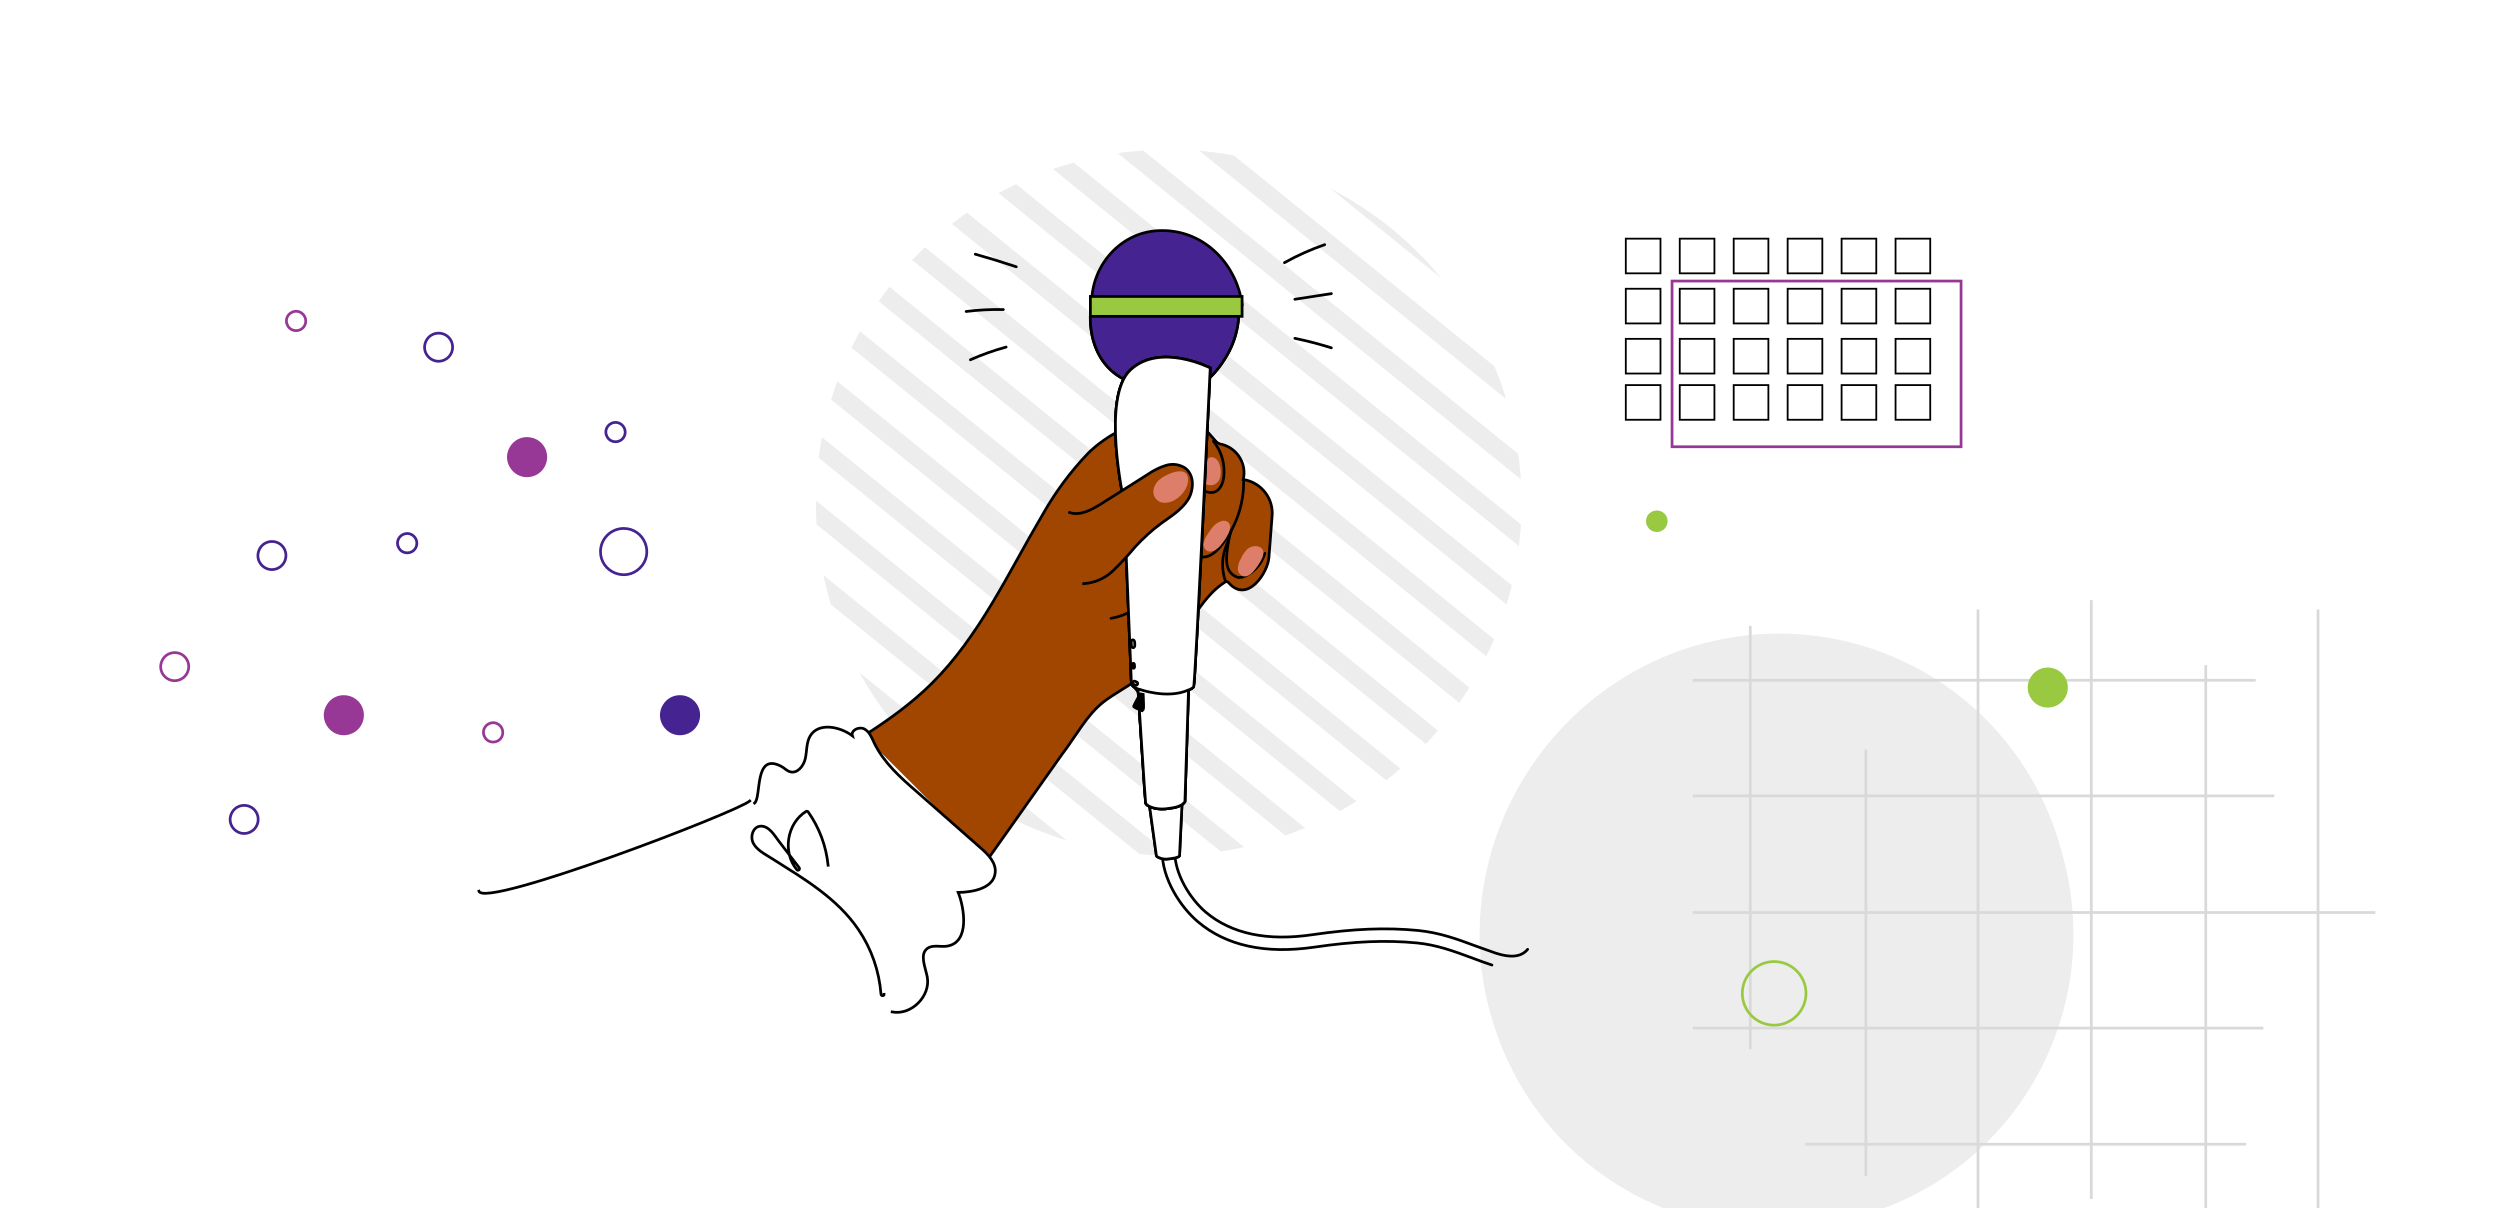 <svg version="1.1" viewBox="0.0 0.0 1440.0 696.0" fill="none" stroke="none" stroke-linecap="square" stroke-miterlimit="10" xmlns:xlink="http://www.w3.org/1999/xlink" xmlns="http://www.w3.org/2000/svg"><rect x="0.0" y="0.0" width="1440.0" height="696.0" fill="#808080" stroke="none"/><clipPath id="p.0"><path d="m0 0l1440.0 0l0 696.0l-1440.0 0l0 -696.0z" clip-rule="nonzero"/></clipPath><g clip-path="url(#p.0)"><path fill="#ffffff" d="m0 0l1440.0 0l0 696.0l-1440.0 0z" fill-rule="evenodd"/><path fill="#000000" fill-opacity="0.071" d="m1024.692 364.945c-16.033 0 -32.382 2.279 -48.648 7.066c-89.675 26.855 -142.429 121.484 -117.718 211.234c20.4 75.628 88.063 124.746 162.563 124.746c16.019 0 32.349 -2.27 48.601 -7.033c91.889 -24.86 144.717 -119.419 117.788 -211.234c-20.456 -75.614 -88.105 -124.779 -162.586 -124.779z" fill-rule="evenodd"/><path fill="#000000" fill-opacity="0.0" d="m975.748 391.836l322.735 0m-322.66 66.591l333.389 0m-333.389 67.178l391.614 0m-391.614 66.586l327.097 0m-262.356 66.885l252.443 0m-284.853 -297.796l0 242.306m66.591 -171.059l0 244.161m64.592 -324.804l0 369.196m65.254 -374.598l0 343.297m65.925 -305.858l0 337.159m64.666 -369.196l0 369.196" fill-rule="evenodd"/><path stroke="#d9d9d9" stroke-width="1.583" stroke-miterlimit="15.875" stroke-linecap="butt" d="m975.748 391.836l322.735 0m-322.66 66.591l333.389 0m-333.389 67.178l391.614 0m-391.614 66.586l327.097 0m-262.356 66.885l252.443 0m-284.853 -297.796l0 242.306m66.591 -171.059l0 244.161m64.592 -324.804l0 369.196m65.254 -374.598l0 343.297m65.925 -305.858l0 337.159m64.666 -369.196l0 369.196" fill-rule="evenodd"/><path fill="#000000" fill-opacity="0.071" d="m474.253 331.243l0 0c1.258 5.695 2.666 11.391 4.292 16.941l177.794 143.757c5.77 0.517 11.614 0.741 17.459 0.741l-199.545 -161.44z" fill-rule="evenodd"/><path fill="#000000" fill-opacity="0.071" d="m482.246 219.592c-1.258 3.477 -2.442 7.028 -3.551 10.58l293.065 237.058c3.179 -1.776 6.436 -3.701 9.545 -5.7l-299.059 -241.938z" fill-rule="evenodd"/><path fill="#000000" fill-opacity="0.071" d="m658.485 86.711c-2.218 0.149 -4.511 0.368 -6.735 0.592c-2.587 0.224 -5.253 0.592 -7.914 0.96l232.174 187.856c-0.298 -4.884 -0.816 -9.769 -1.482 -14.648l-216.044 -174.76z" fill-rule="evenodd"/><path fill="#000000" fill-opacity="0.071" d="m766.511 108.761l63.851 51.64c-17.538 -21.378 -39.289 -38.916 -63.851 -51.64z" fill-rule="evenodd"/><path fill="#000000" fill-opacity="0.071" d="m469.965 288.328c-0.075 4.586 0.07 9.177 0.368 13.763l232.766 188.369c4.511 -0.736 9.098 -1.552 13.539 -2.512l-246.673 -199.619z" fill-rule="evenodd"/><path fill="#000000" fill-opacity="0.071" d="m495.342 190.812c-1.701 3.109 -3.332 6.287 -4.884 9.47l308.012 249.19c2.81 -2.149 5.546 -4.442 8.212 -6.735l-311.339 -251.926z" fill-rule="evenodd"/><path fill="#000000" fill-opacity="0.071" d="m473.367 251.778c-0.666 3.92 -1.333 7.918 -1.85 11.913l268.872 217.521c3.92 -1.333 7.62 -2.736 11.321 -4.292l-278.342 -225.141z" fill-rule="evenodd"/><path fill="#000000" fill-opacity="0.071" d="m690.816 86.86l176.759 143.016c-1.925 -6.436 -4.218 -12.728 -6.809 -18.941l-149.97 -121.34c-6.586 -1.258 -13.246 -2.144 -19.98 -2.736z" fill-rule="evenodd"/><path fill="#000000" fill-opacity="0.071" d="m495.044 387.4c25.675 46.536 68.586 81.235 119.489 96.699l-119.489 -96.699z" fill-rule="evenodd"/><path fill="#000000" fill-opacity="0.071" d="m618.534 93.665c-4.073 1.035 -8.068 2.293 -12.062 3.701l268.424 217.153c0.522 -4.143 0.89 -8.287 1.184 -12.43l-257.546 -208.423z" fill-rule="evenodd"/><path fill="#000000" fill-opacity="0.071" d="m532.777 142.425c-2.512 2.368 -4.954 4.884 -7.396 7.396l315.184 255.034c1.999 -2.885 3.924 -5.844 5.775 -8.804l-313.562 -253.627z" fill-rule="evenodd"/><path fill="#000000" fill-opacity="0.071" d="m585.238 106.095c-3.402 1.627 -6.809 3.332 -10.137 5.178l292.692 236.909c1.184 -3.701 2.074 -7.327 3.034 -11.022l-285.589 -231.065z" fill-rule="evenodd"/><path fill="#000000" fill-opacity="0.071" d="m512.284 165.211c-2.144 2.74 -4.218 5.551 -6.143 8.361l315.189 255.034c2.293 -2.517 4.661 -5.178 6.879 -7.769l-315.925 -255.626z" fill-rule="evenodd"/><path fill="#000000" fill-opacity="0.071" d="m556.975 122.519c-2.96 2.074 -5.849 4.218 -8.734 6.441l307.863 249.111c1.627 -3.253 3.109 -6.511 4.516 -9.839l-303.645 -245.713z" fill-rule="evenodd"/><path fill="#a14600" d="m676.809 236.722c-3.957 0 -8.068 1.235 -11.903 2.619c-13.688 4.959 -27.377 11.246 -37.807 21.383c-10.356 10.729 -19.234 22.711 -26.561 35.733c-19.831 33.519 -36.255 69.919 -64 97.37c-11.689 11.54 -25.009 21.085 -38.842 29.889l71.322 71.177l42.691 -60.374c7.62 -9.839 14.28 -22.86 24.193 -30.411c6.143 -4.661 13.171 -8.287 19.314 -12.798c8.431 -6.879 16.051 -14.648 22.711 -23.233c8.804 -10.505 15.613 -25.079 27.451 -32.629c0.368 -0.294 0.811 -0.443 1.333 -0.443c0.517 0.224 1.035 0.517 1.328 1.035c2.466 2.675 4.987 3.77 7.41 3.77c7.988 0 14.942 -11.903 15.455 -18.712l1.776 -23.159c1.258 -10.505 -6.068 -20.125 -16.573 -21.751c2.144 -8.879 -3.332 -17.832 -12.136 -20.199c-0.811 -0.075 -1.627 -0.373 -2.293 -0.741c-0.517 -0.294 -1.035 -0.741 -1.407 -1.184l-5.989 -6.735c-3.701 -4.143 -7.625 -8.431 -12.952 -9.988c-1.468 -0.433 -2.983 -0.62 -4.521 -0.62z" fill-rule="evenodd"/><path fill="#000000" fill-opacity="0.0" d="m569.018 494.893l42.691 -60.374c7.62 -9.839 14.28 -22.86 24.193 -30.411c6.143 -4.661 13.171 -8.287 19.314 -12.798c8.431 -6.879 16.051 -14.648 22.711 -23.233c8.804 -10.505 15.613 -25.079 27.451 -32.629c0.368 -0.294 0.811 -0.443 1.333 -0.443c0.517 0.224 1.035 0.517 1.328 1.035c10.58 11.47 22.199 -6.063 22.865 -14.942l1.776 -23.159c1.258 -10.505 -6.068 -20.125 -16.573 -21.751c2.144 -8.879 -3.332 -17.832 -12.136 -20.199c-0.811 -0.075 -1.627 -0.373 -2.293 -0.741c-0.517 -0.294 -1.035 -0.741 -1.407 -1.184l-5.989 -6.735c-3.701 -4.143 -7.625 -8.431 -12.952 -9.988c-5.253 -1.552 -11.097 0.075 -16.424 1.999c-13.688 4.959 -27.377 11.246 -37.807 21.383c-10.356 10.729 -19.234 22.711 -26.561 35.733c-19.831 33.519 -36.255 69.919 -64 97.37c-11.689 11.54 -25.009 21.085 -38.842 29.889" fill-rule="evenodd"/><path stroke="#000000" stroke-width="1.583" stroke-miterlimit="15.875" stroke-linecap="butt" d="m569.018 494.893l42.691 -60.374c7.62 -9.839 14.28 -22.86 24.193 -30.411c6.143 -4.661 13.171 -8.287 19.314 -12.798c8.431 -6.879 16.051 -14.648 22.711 -23.233c8.804 -10.505 15.613 -25.079 27.451 -32.629c0.368 -0.294 0.811 -0.443 1.333 -0.443c0.517 0.224 1.035 0.517 1.328 1.035c10.58 11.47 22.199 -6.063 22.865 -14.942l1.776 -23.159c1.258 -10.505 -6.068 -20.125 -16.573 -21.751c2.144 -8.879 -3.332 -17.832 -12.136 -20.199c-0.811 -0.075 -1.627 -0.373 -2.293 -0.741c-0.517 -0.294 -1.035 -0.741 -1.407 -1.184l-5.989 -6.735c-3.701 -4.143 -7.625 -8.431 -12.952 -9.988c-5.253 -1.552 -11.097 0.075 -16.424 1.999c-13.688 4.959 -27.377 11.246 -37.807 21.383c-10.356 10.729 -19.234 22.711 -26.561 35.733c-19.831 33.519 -36.255 69.919 -64 97.37c-11.689 11.54 -25.009 21.085 -38.842 29.889" fill-rule="evenodd"/><path fill="#000000" fill-opacity="0.0" d="m716.326 276.407c0.298 14.131 -4.511 27.819 -13.614 38.697c-2.885 3.402 -7.247 6.879 -11.465 5.402c-2.885 -1.184 -4.959 -3.775 -5.402 -6.809c-0.373 -3.034 -0.224 -6.138 0.443 -9.098c1.035 -5.919 5.476 -18.796 0.517 -26.71" fill-rule="evenodd"/><path stroke="#000000" stroke-width="1.583" stroke-linejoin="round" stroke-linecap="round" d="m716.326 276.407c0.298 14.131 -4.511 27.819 -13.614 38.697c-2.885 3.402 -7.247 6.879 -11.465 5.402c-2.885 -1.184 -4.959 -3.775 -5.402 -6.809c-0.373 -3.034 -0.224 -6.138 0.443 -9.098c1.035 -5.919 5.476 -18.796 0.517 -26.71" fill-rule="evenodd"/><path fill="#000000" fill-opacity="0.0" d="m672.973 260.207c5.397 3.104 9.988 7.471 13.241 12.798c1.333 2.736 3.034 5.253 4.959 7.62c1.995 2.442 5.103 3.551 8.138 2.885c3.477 -1.109 5.103 -5.103 5.551 -8.729c0.885 -7.396 -1.258 -14.797 -5.919 -20.642" fill-rule="evenodd"/><path stroke="#000000" stroke-width="1.583" stroke-linejoin="round" stroke-linecap="round" d="m672.973 260.207c5.397 3.104 9.988 7.471 13.241 12.798c1.333 2.736 3.034 5.253 4.959 7.62c1.995 2.442 5.103 3.551 8.138 2.885c3.477 -1.109 5.103 -5.103 5.551 -8.729c0.885 -7.396 -1.258 -14.797 -5.919 -20.642" fill-rule="evenodd"/><path fill="#000000" fill-opacity="0.0" d="m728.537 318.731c-1.631 5.621 -5.625 10.281 -10.878 12.873c-1.333 0.741 -2.885 1.109 -4.437 1.035c-3.258 -0.886 -5.7 -3.551 -6.292 -6.805c-1.333 -4.442 0.816 -16.205 2.368 -20.572c-0.075 0.447 -2.368 7.844 -2.517 8.142" fill-rule="evenodd"/><path stroke="#000000" stroke-width="1.583" stroke-linejoin="round" stroke-linecap="round" d="m728.537 318.731c-1.631 5.621 -5.625 10.281 -10.878 12.873c-1.333 0.741 -2.885 1.109 -4.437 1.035c-3.258 -0.886 -5.7 -3.551 -6.292 -6.805c-1.333 -4.442 0.816 -16.205 2.368 -20.572c-0.075 0.447 -2.368 7.844 -2.517 8.142" fill-rule="evenodd"/><path fill="#dd7e6b" d="m697.977 263.339c-1.976 0 -3.719 1.627 -4.661 3.379c-1.552 2.81 -1.85 6.213 -0.811 9.321c0.294 0.885 0.811 1.701 1.552 2.293c0.96 0.802 2.125 1.184 3.29 1.184c1.529 0 3.057 -0.662 4.106 -1.925c2.298 -2.512 1.999 -7.839 0.666 -10.873c-0.592 -1.631 -1.92 -2.885 -3.551 -3.332c-0.2 -0.033 -0.396 -0.047 -0.592 -0.047z" fill-rule="evenodd"/><path fill="#dd7e6b" d="m704.912 299.925c-0.438 0 -0.876 0.075 -1.31 0.233c-3.701 0.96 -6.068 4.442 -8.068 7.695c-1.035 1.408 -1.776 2.96 -2.144 4.661c-0.443 1.627 0.149 3.402 1.482 4.516c0.648 0.466 1.37 0.666 2.116 0.666c1.724 0 3.57 -1.058 4.912 -2.298c2.368 -2.218 10.799 -13.022 4.143 -15.315c-0.378 -0.103 -0.755 -0.158 -1.133 -0.158z" fill-rule="evenodd"/><path fill="#dd7e6b" d="m723.033 314.564c-1.664 0 -3.3 0.62 -4.558 1.724c-1.631 1.627 -2.96 3.626 -3.85 5.77c-0.96 1.552 -1.477 3.402 -1.627 5.253c-0.149 1.85 0.886 3.626 2.661 4.516c0.424 0.145 0.848 0.214 1.268 0.214c2.088 0 4.111 -1.673 5.467 -3.398c2.368 -2.96 8.953 -11.47 2.666 -13.763c-0.666 -0.214 -1.347 -0.317 -2.027 -0.317z" fill-rule="evenodd"/><path fill="#000000" fill-opacity="0.0" d="m705.896 334.856c-2.517 -7.103 -2.218 -14.867 0.96 -21.751" fill-rule="evenodd"/><path stroke="#000000" stroke-width="1.583" stroke-linejoin="round" stroke-linecap="round" d="m705.896 334.856c-2.517 -7.103 -2.218 -14.867 0.96 -21.751" fill-rule="evenodd"/><path fill="#000000" fill-opacity="0.0" d="m639.971 356.165c8.734 -1.552 16.722 -6.063 22.567 -12.798c5.844 -6.735 10.803 -14.131 14.797 -22.049" fill-rule="evenodd"/><path stroke="#000000" stroke-width="1.583" stroke-linejoin="round" stroke-linecap="round" d="m639.971 356.165c8.734 -1.552 16.722 -6.063 22.567 -12.798c5.844 -6.735 10.803 -14.131 14.797 -22.049" fill-rule="evenodd"/><path fill="#ffffff" d="m763.012 140.937c-7.988 2.74 -15.758 6.217 -23.154 10.361l23.154 -10.361z" fill-rule="evenodd"/><path fill="#000000" fill-opacity="0.0" d="m739.858 151.297c7.396 -4.143 15.166 -7.62 23.154 -10.361" fill-rule="evenodd"/><path stroke="#000000" stroke-width="1.583" stroke-linejoin="round" stroke-linecap="round" d="m739.858 151.297c7.396 -4.143 15.166 -7.62 23.154 -10.361" fill-rule="evenodd"/><path fill="#ffffff" d="m766.861 169.129l-12.747 1.971l0 0c4.264 -0.652 8.52 -1.3 12.747 -1.971zm-12.747 1.971c-2.754 0.424 -5.509 0.848 -8.268 1.282l8.268 -1.282z" fill-rule="evenodd"/><path fill="#000000" fill-opacity="0.0" d="m745.847 172.382c7.033 -1.109 14.061 -2.144 21.015 -3.253" fill-rule="evenodd"/><path stroke="#000000" stroke-width="1.583" stroke-linejoin="round" stroke-linecap="round" d="m745.847 172.382c7.033 -1.109 14.061 -2.144 21.015 -3.253" fill-rule="evenodd"/><path fill="#ffffff" d="m745.847 194.874l21.015 5.476c-6.879 -2.149 -13.912 -3.994 -21.015 -5.476z" fill-rule="evenodd"/><path fill="#000000" fill-opacity="0.0" d="m745.847 194.874c7.103 1.482 14.136 3.328 21.015 5.476" fill-rule="evenodd"/><path stroke="#000000" stroke-width="1.583" stroke-linejoin="round" stroke-linecap="round" d="m745.847 194.874c7.103 1.482 14.136 3.328 21.015 5.476" fill-rule="evenodd"/><path fill="#ffffff" d="m561.766 146.413l23.606 7.252c-7.844 -2.591 -15.688 -5.033 -23.606 -7.252z" fill-rule="evenodd"/><path fill="#000000" fill-opacity="0.0" d="m585.372 153.665c-7.844 -2.591 -15.688 -5.033 -23.606 -7.252" fill-rule="evenodd"/><path stroke="#000000" stroke-width="1.583" stroke-linejoin="round" stroke-linecap="round" d="m585.372 153.665c-7.844 -2.591 -15.688 -5.033 -23.606 -7.252" fill-rule="evenodd"/><path fill="#ffffff" d="m574.848 178.269c-6.105 0 -12.243 0.382 -18.335 1.142l0.373 0l21.01 -1.109c-1.016 -0.019 -2.032 -0.033 -3.048 -0.033z" fill-rule="evenodd"/><path fill="#000000" fill-opacity="0.0" d="m556.886 179.41l-0.373 0c7.103 -0.886 14.28 -1.258 21.383 -1.109" fill-rule="evenodd"/><path stroke="#000000" stroke-width="1.583" stroke-linejoin="round" stroke-linecap="round" d="m556.886 179.41l-0.373 0c7.103 -0.886 14.28 -1.258 21.383 -1.109" fill-rule="evenodd"/><path fill="#ffffff" d="m579.523 199.908l0 0c-7.028 1.92 -13.907 4.362 -20.567 7.322l20.567 -7.322z" fill-rule="evenodd"/><path fill="#000000" fill-opacity="0.0" d="m558.955 207.23c6.66 -2.959 13.539 -5.402 20.567 -7.322" fill-rule="evenodd"/><path stroke="#000000" stroke-width="1.583" stroke-linejoin="round" stroke-linecap="round" d="m558.955 207.23c6.66 -2.959 13.539 -5.402 20.567 -7.322" fill-rule="evenodd"/><path fill="#000000" fill-opacity="0.0" d="m859.347 555.859c-4.069 -1.333 -7.993 -2.74 -11.763 -4.218c-10.286 -3.775 -19.98 -7.396 -31.445 -8.51c-17.757 -1.701 -35.961 -0.96 -59.19 2.442c-28.118 4.069 -50.684 -0.811 -66.959 -14.648c-9.988 -8.436 -20.716 -24.785 -20.567 -40.617l7.247 0.075c-0.144 12.947 8.878 27.446 17.906 35.067c14.723 12.43 35.365 16.797 61.334 12.947c23.825 -3.477 42.547 -4.213 60.896 -2.438c12.43 1.254 22.492 4.954 33.216 8.948c3.701 1.333 7.625 2.74 11.619 4.143c8.655 2.815 14.648 2.149 18.274 -2.218" fill-rule="evenodd"/><path stroke="#000000" stroke-width="1.583" stroke-linejoin="round" stroke-linecap="round" d="m859.347 555.859c-4.069 -1.333 -7.993 -2.74 -11.763 -4.218c-10.286 -3.775 -19.98 -7.396 -31.445 -8.51c-17.757 -1.701 -35.961 -0.96 -59.19 2.442c-28.118 4.069 -50.684 -0.811 -66.959 -14.648c-9.988 -8.436 -20.716 -24.785 -20.567 -40.617l7.247 0.075c-0.144 12.947 8.878 27.446 17.906 35.067c14.723 12.43 35.365 16.797 61.334 12.947c23.825 -3.477 42.547 -4.213 60.896 -2.438c12.43 1.254 22.492 4.954 33.216 8.948c3.701 1.333 7.625 2.74 11.619 4.143c8.655 2.815 14.648 2.149 18.274 -2.218" fill-rule="evenodd"/><path fill="#ffffff" d="m680.812 463.448l-18.643 1.109c0 0 3.77 27.6 3.92 28.337c0.135 0.741 3.011 1.967 5.42 1.967c0.247 0 0.489 -0.014 0.722 -0.042c2.587 -0.224 6.511 -0.741 7.177 -1.85l1.403 -29.52z" fill-rule="evenodd"/><path fill="#000000" fill-opacity="0.0" d="m662.17 464.557c0 0 3.77 27.6 3.92 28.337c0.149 0.816 3.626 2.223 6.143 1.925c2.587 -0.224 6.511 -0.741 7.177 -1.85l1.403 -29.52" fill-rule="evenodd"/><path stroke="#000000" stroke-width="1.583" stroke-linejoin="round" stroke-linecap="round" d="m662.17 464.557c0 0 3.77 27.6 3.92 28.337c0.149 0.816 3.626 2.223 6.143 1.925c2.587 -0.224 6.511 -0.741 7.177 -1.85l1.403 -29.52" fill-rule="evenodd"/><path fill="#ffffff" d="m680.812 463.448l-18.643 1.109c0 0 3.77 27.6 3.92 28.337c0.135 0.741 3.011 1.967 5.42 1.967c0.247 0 0.489 -0.014 0.722 -0.042c2.587 -0.224 6.511 -0.741 7.177 -1.85l1.403 -29.52z" fill-rule="evenodd"/><path fill="#000000" fill-opacity="0.0" d="m662.17 464.557c0 0 3.77 27.6 3.92 28.337c0.149 0.816 3.626 2.223 6.143 1.925c2.587 -0.224 6.511 -0.741 7.177 -1.85l1.403 -29.52" fill-rule="evenodd"/><path stroke="#000000" stroke-width="1.583" stroke-linejoin="round" stroke-linecap="round" d="m662.17 464.557c0 0 3.77 27.6 3.92 28.337c0.149 0.816 3.626 2.223 6.143 1.925c2.587 -0.224 6.511 -0.741 7.177 -1.85l1.403 -29.52" fill-rule="evenodd"/><path fill="#ffffff" d="m671.971 134.524c-14.234 0 -28.299 7.532 -36.218 20.544c-12.132 19.831 -10.654 49.943 9.251 62.005c9.112 5.541 19.206 9.848 29.185 9.848c11.731 0 23.294 -5.956 32.89 -22.87c11.395 -20.199 8.436 -48.466 -13.465 -63.04c-6.688 -4.423 -14.187 -6.488 -21.644 -6.488z" fill-rule="evenodd"/><path fill="#000000" fill-opacity="0.0" d="m645.005 217.073c-19.906 -12.062 -21.383 -42.174 -9.251 -62.005c12.062 -19.826 38.404 -26.929 57.862 -14.056c21.9 14.574 24.86 42.84 13.465 63.04c-17.757 31.296 -42.249 25.079 -62.075 13.022" fill-rule="evenodd"/><path stroke="#000000" stroke-width="1.583" stroke-miterlimit="15.875" stroke-linecap="butt" d="m645.005 217.073c-19.906 -12.062 -21.383 -42.174 -9.251 -62.005c12.062 -19.826 38.404 -26.929 57.862 -14.056c21.9 14.574 24.86 42.84 13.465 63.04c-17.757 31.296 -42.249 25.079 -62.075 13.022" fill-rule="evenodd"/><path fill="#452391" d="m671.971 134.524c-14.234 0 -28.299 7.532 -36.218 20.544c-12.132 19.831 -10.654 49.943 9.251 62.005c9.112 5.541 19.206 9.848 29.185 9.848c11.731 0 23.294 -5.956 32.89 -22.87c11.395 -20.199 8.436 -48.466 -13.465 -63.04c-6.688 -4.423 -14.187 -6.488 -21.644 -6.488z" fill-rule="evenodd"/><path stroke="#000000" stroke-width="1.583" stroke-miterlimit="15.875" stroke-linecap="butt" d="m671.971 134.524c-14.234 0 -28.299 7.532 -36.218 20.544c-12.132 19.831 -10.654 49.943 9.251 62.005c9.112 5.541 19.206 9.848 29.185 9.848c11.731 0 23.294 -5.956 32.89 -22.87c11.395 -20.199 8.436 -48.466 -13.465 -63.04c-6.688 -4.423 -14.187 -6.488 -21.644 -6.488z" fill-rule="evenodd"/><path fill="#452391" d="m669.478 132.809c-0.825 0 -1.659 0.019 -2.498 0.065c-23.233 1.184 -40.175 22.641 -38.031 45.725l86.492 -3.109c-2.796 -22.348 -20.912 -42.682 -45.963 -42.682z" fill-rule="evenodd"/><path stroke="#000000" stroke-width="1.583" stroke-miterlimit="15.875" stroke-linecap="butt" d="m669.478 132.809c-0.825 0 -1.659 0.019 -2.498 0.065c-23.233 1.184 -40.175 22.641 -38.031 45.725l86.492 -3.109c-2.796 -22.348 -20.912 -42.682 -45.963 -42.682z" fill-rule="evenodd"/><path fill="#ffffff" d="m671.682 205.696c-7.066 0 -14.425 1.78 -20.39 7.233c-17.24 15.608 -3.92 75.689 -3.92 75.689c0 0 4.218 100.842 4.292 104.692c0 1.552 1.776 2.736 4.288 3.77l-0.443 0c0 0 4.069 63.557 4.367 65.333c0.261 1.641 4.372 3.575 9.48 3.575c0.648 0 1.314 -0.033 1.985 -0.098c5.994 -0.592 9.62 -1.627 11.172 -4.143l2.074 -64.293c1.552 -0.592 2.661 -1.333 2.96 -1.999c0.96 -2.218 9.545 -183.489 9.545 -183.489l0.075 0c0 0 -12.22 -6.269 -25.484 -6.269z" fill-rule="evenodd"/><path fill="#000000" fill-opacity="0.0" d="m697.166 211.965c0 0 -28.709 -14.723 -45.875 0.965c-17.24 15.608 -3.92 75.689 -3.92 75.689c0 0 4.218 100.842 4.292 104.692c0 1.552 1.776 2.736 4.288 3.77l-0.443 0c0 0 4.069 63.557 4.367 65.333c0.294 1.85 5.472 4.069 11.465 3.477c5.994 -0.592 9.62 -1.627 11.172 -4.143l2.074 -64.293c1.552 -0.592 2.661 -1.333 2.96 -1.999c0.96 -2.218 9.545 -183.489 9.545 -183.489" fill-rule="evenodd"/><path stroke="#000000" stroke-width="1.583" stroke-linejoin="round" stroke-linecap="round" d="m697.166 211.965c0 0 -28.709 -14.723 -45.875 0.965c-17.24 15.608 -3.92 75.689 -3.92 75.689c0 0 4.218 100.842 4.292 104.692c0 1.552 1.776 2.736 4.288 3.77l-0.443 0c0 0 4.069 63.557 4.367 65.333c0.294 1.85 5.472 4.069 11.465 3.477c5.994 -0.592 9.62 -1.627 11.172 -4.143l2.074 -64.293c1.552 -0.592 2.661 -1.333 2.96 -1.999c0.96 -2.218 9.545 -183.489 9.545 -183.489" fill-rule="evenodd"/><path fill="#ffffff" d="m671.682 205.696c-7.066 0 -14.425 1.78 -20.39 7.233c-17.24 15.608 -3.92 75.689 -3.92 75.689c0 0 4.218 100.842 4.292 104.692c0 1.552 1.776 2.736 4.288 3.77l-0.443 0c0 0 4.069 63.557 4.367 65.333c0.261 1.641 4.372 3.575 9.48 3.575c0.648 0 1.314 -0.033 1.985 -0.098c5.994 -0.592 9.62 -1.627 11.172 -4.143l2.074 -64.293c1.552 -0.592 2.661 -1.333 2.96 -1.999c0.96 -2.218 9.545 -183.489 9.545 -183.489l0.075 0c0 0 -12.22 -6.269 -25.484 -6.269z" fill-rule="evenodd"/><path stroke="#000000" stroke-width="1.583" stroke-linejoin="round" stroke-linecap="round" d="m671.682 205.696c-7.066 0 -14.425 1.78 -20.39 7.233c-17.24 15.608 -3.92 75.689 -3.92 75.689c0 0 4.218 100.842 4.292 104.692c0 1.552 1.776 2.736 4.288 3.77l-0.443 0c0 0 4.069 63.557 4.367 65.333c0.261 1.641 4.372 3.575 9.48 3.575c0.648 0 1.314 -0.033 1.985 -0.098c5.994 -0.592 9.62 -1.627 11.172 -4.143l2.074 -64.293c1.552 -0.592 2.661 -1.333 2.96 -1.999c0.96 -2.218 9.545 -183.489 9.545 -183.489l0.075 0c0 0 -12.22 -6.269 -25.484 -6.269z" fill-rule="evenodd"/><path fill="#ffffff" d="m668.238 298.825l0 0.056l0 0c0.023 -0.019 0.047 -0.037 0.07 -0.056zm0 0.056c-7.737 5.677 -16.862 6.017 -18.95 6.017c-0.284 0 -0.438 -0.005 -0.438 -0.005l0 0l3.626 90.043l3.109 3.551l0.816 12.355l3.551 51.57c0.443 3.253 11.465 3.477 11.465 3.477l0.667 -66.218l-3.775 -0.149l-0.07 -100.642z" fill-rule="evenodd"/><path fill="#000000" fill-opacity="0.0" d="m668.238 298.825l0.07 100.698l3.775 0.149l-0.667 66.218c0 0 -11.022 -0.224 -11.465 -3.477l-3.551 -51.57l-0.816 -12.355l-3.109 -3.551l-3.626 -90.043c0 0 10.654 0.443 19.458 -6.068" fill-rule="evenodd"/><path stroke="#000000" stroke-width="1.583" stroke-linejoin="round" stroke-linecap="round" d="m668.238 298.825l0.07 100.698l3.775 0.149l-0.667 66.218c0 0 -11.022 -0.224 -11.465 -3.477l-3.551 -51.57l-0.816 -12.355l-3.109 -3.551l-3.626 -90.043c0 0 10.654 0.443 19.458 -6.068" fill-rule="evenodd"/><path fill="#ffffff" d="m671.682 205.696c-7.066 0 -14.425 1.78 -20.39 7.233c-17.24 15.608 -3.92 75.689 -3.92 75.689c0 0 4.218 100.842 4.292 104.692c0 1.552 1.776 2.736 4.288 3.77l-0.443 0c0 0 4.069 63.557 4.367 65.333c0.261 1.641 4.372 3.575 9.48 3.575c0.648 0 1.314 -0.033 1.985 -0.098c5.994 -0.592 9.62 -1.627 11.172 -4.143l2.074 -64.293c1.552 -0.592 2.661 -1.333 2.96 -1.999c0.96 -2.218 9.545 -183.489 9.545 -183.489l0.075 0c0 0 -12.22 -6.269 -25.484 -6.269z" fill-rule="evenodd"/><path fill="#000000" fill-opacity="0.0" d="m697.166 211.965c0 0 -28.709 -14.723 -45.875 0.965c-17.24 15.608 -3.92 75.689 -3.92 75.689c0 0 4.218 100.842 4.292 104.692c0 1.552 1.776 2.736 4.288 3.77l-0.443 0c0 0 4.069 63.557 4.367 65.333c0.294 1.85 5.472 4.069 11.465 3.477c5.994 -0.592 9.62 -1.627 11.172 -4.143l2.074 -64.293c1.552 -0.592 2.661 -1.333 2.96 -1.999c0.96 -2.218 9.545 -183.489 9.545 -183.489zm-41.214 184.971c0 0 16.429 6.063 28.709 0.443" fill-rule="evenodd"/><path stroke="#000000" stroke-width="1.583" stroke-linejoin="round" stroke-linecap="round" d="m697.166 211.965c0 0 -28.709 -14.723 -45.875 0.965c-17.24 15.608 -3.92 75.689 -3.92 75.689c0 0 4.218 100.842 4.292 104.692c0 1.552 1.776 2.736 4.288 3.77l-0.443 0c0 0 4.069 63.557 4.367 65.333c0.294 1.85 5.472 4.069 11.465 3.477c5.994 -0.592 9.62 -1.627 11.172 -4.143l2.074 -64.293c1.552 -0.592 2.661 -1.333 2.96 -1.999c0.96 -2.218 9.545 -183.489 9.545 -183.489zm-41.214 184.971c0 0 16.429 6.063 28.709 0.443" fill-rule="evenodd"/><path fill="#000000" fill-opacity="0.0" d="m654.769 392.863c1.109 0.522 0.298 2.298 -0.811 1.776l-0.965 -0.443c-1.184 -0.517 -0.368 -2.293 0.816 -1.776zm-1.109 -21.308c0 0.816 -0.368 1.482 -0.96 1.557c-0.517 0 -1.035 -0.666 -1.035 -1.482l-0.075 -1.552c-0.075 -0.816 0.368 -1.552 0.885 -1.552c0.592 0 1.035 0.592 1.109 1.477zm-0.149 12.43c0 0.522 -0.219 0.965 -0.592 0.965c-0.368 0.075 -0.662 -0.373 -0.662 -0.89l-0.075 -1.035c0 -0.517 0.219 -0.96 0.592 -0.96c0.368 -0.075 0.667 0.368 0.667 0.886l0.07 1.035z" fill-rule="evenodd"/><path stroke="#000000" stroke-width="1.583" stroke-miterlimit="15.875" stroke-linecap="butt" d="m654.769 392.863c1.109 0.522 0.298 2.298 -0.811 1.776l-0.965 -0.443c-1.184 -0.517 -0.368 -2.293 0.816 -1.776zm-1.109 -21.308c0 0.816 -0.368 1.482 -0.96 1.557c-0.517 0 -1.035 -0.666 -1.035 -1.482l-0.075 -1.552c-0.075 -0.816 0.368 -1.552 0.885 -1.552c0.592 0 1.035 0.592 1.109 1.477zm-0.149 12.43c0 0.522 -0.219 0.965 -0.592 0.965c-0.368 0.075 -0.662 -0.373 -0.662 -0.89l-0.075 -1.035c0 -0.517 0.219 -0.96 0.592 -0.96c0.368 -0.075 0.667 0.368 0.667 0.886l0.07 1.035z" fill-rule="evenodd"/><path fill="#000000" fill-opacity="0.0" d="m657.803 409.291c0 0 -3.771 -1.333 -4.81 -2.223c-0.294 -0.368 3.775 -7.396 3.775 -7.396l1.701 0.294c0 0 0.224 4.218 0.224 5.849c0 1.552 0.144 3.253 -0.89 3.402" fill-rule="evenodd"/><path stroke="#000000" stroke-width="1.583" stroke-miterlimit="15.875" stroke-linecap="butt" d="m657.803 409.291c0 0 -3.771 -1.333 -4.81 -2.223c-0.294 -0.368 3.775 -7.396 3.775 -7.396l1.701 0.294c0 0 0.224 4.218 0.224 5.849c0 1.552 0.144 3.253 -0.89 3.402" fill-rule="evenodd"/><path fill="#000000" d="m656.768 399.672c0 0 -4.069 7.028 -3.775 7.396c0.401 0.345 1.202 0.75 2.041 1.123l0 0c0.033 0.023 0.07 0.042 0.107 0.061l0.005 -0.014l0 0c1.305 0.573 2.657 1.053 2.657 1.053l0 -0.075c1.035 -0.149 0.89 -1.85 0.89 -3.402c0 -1.319 -0.144 -4.32 -0.2 -5.43l0 0l0.051 -0.121l0 0c0 0 -0.019 0.033 -0.056 0.098l0 0c-0.009 -0.247 -0.019 -0.396 -0.019 -0.396l-1.701 -0.294z" fill-rule="evenodd"/><path fill="#99c941" d="m628.059 170.756l0 11.465l87.382 0l0 -11.465z" fill-rule="evenodd"/><path stroke="#000000" stroke-width="1.583" stroke-miterlimit="15.875" stroke-linecap="butt" d="m628.059 170.756l0 11.465l87.382 0l0 -11.465z" fill-rule="evenodd"/><path fill="#a14600" d="m675.49 267.478c-1.38 0 -2.754 0.214 -4.073 0.643c-3.701 1.184 -7.103 2.885 -10.281 5.108l-27.158 17.165c-4.283 2.643 -9.223 5.425 -14.112 5.425c-1.272 0 -2.54 -0.191 -3.789 -0.62l0 0l8.137 40.99c6.362 -0.443 12.355 -3.109 16.941 -7.471c4.516 -4.367 8.804 -9.028 12.803 -13.837c4.586 -4.954 9.545 -9.47 14.942 -13.465c5.551 -3.994 11.619 -7.695 15.32 -13.465c3.621 -5.77 3.845 -14.578 -1.776 -18.498c-2.121 -1.319 -4.539 -1.976 -6.954 -1.976z" fill-rule="evenodd"/><path fill="#000000" fill-opacity="0.0" d="m616.076 295.199c6.063 2.074 12.504 -1.477 17.901 -4.805l27.158 -17.165c3.179 -2.223 6.581 -3.924 10.281 -5.108c3.626 -1.184 7.695 -0.736 11.027 1.333c5.621 3.92 5.397 12.728 1.776 18.498c-3.701 5.77 -9.769 9.47 -15.32 13.465c-5.397 3.994 -10.356 8.51 -14.942 13.465c-3.999 4.81 -8.287 9.47 -12.803 13.837c-4.586 4.362 -10.58 7.028 -16.941 7.471" fill-rule="evenodd"/><path stroke="#000000" stroke-width="1.583" stroke-miterlimit="15.875" stroke-linecap="butt" d="m616.076 295.199c6.063 2.074 12.504 -1.477 17.901 -4.805l27.158 -17.165c3.179 -2.223 6.581 -3.924 10.281 -5.108c3.626 -1.184 7.695 -0.736 11.027 1.333c5.621 3.92 5.397 12.728 1.776 18.498c-3.701 5.77 -9.769 9.47 -15.32 13.465c-5.397 3.994 -10.356 8.51 -14.942 13.465c-3.999 4.81 -8.287 9.47 -12.803 13.837c-4.586 4.362 -10.58 7.028 -16.941 7.471" fill-rule="evenodd"/><path fill="#dd7e6b" d="m679.633 271.458c-3.812 0 -8.944 2.521 -11.395 4.507c-2.223 1.627 -3.626 4.218 -3.924 6.954c-0.149 2.81 1.627 5.402 4.292 6.362c0.778 0.238 1.575 0.345 2.382 0.345c6.32 0 13.04 -6.721 13.301 -12.626c0.317 -4.12 -1.799 -5.542 -4.656 -5.542z" fill-rule="evenodd"/><path fill="#000000" fill-opacity="0.0" d="m275.878 513.317c3.183 10.137 148.348 -45.427 155.968 -51.938" fill-rule="evenodd"/><path stroke="#000000" stroke-width="1.583" stroke-miterlimit="15.875" stroke-linecap="butt" d="m275.878 513.317c3.183 10.137 148.348 -45.427 155.968 -51.938" fill-rule="evenodd"/><path fill="#ffffff" d="m476.705 418.827c-4.111 0 -7.844 1.449 -10.011 5.038c-2.293 3.845 -1.85 8.58 -2.81 12.947c-0.783 3.85 -3.808 7.928 -7.406 7.928c-0.48 0 -0.974 -0.075 -1.473 -0.233c-1.999 -0.592 -3.332 -2.293 -5.178 -3.183c-2.093 -1.077 -3.822 -1.552 -5.257 -1.552c-9.303 0 -6.39 19.775 -9.913 22.79l79.24 120.3c0.918 0.182 1.836 0.266 2.75 0.266c10.053 0 19.351 -10.351 17.449 -20.39c-1.109 -5.844 -4.586 -13.096 0.149 -16.499c1.431 -1.021 3.127 -1.244 4.908 -1.244c1.375 0 2.796 0.135 4.19 0.135c0.732 0 1.449 -0.037 2.149 -0.149c13.465 -2.144 9.839 -22.492 6.436 -30.923c8.804 -0.149 20.423 -2.517 21.308 -11.321c0.666 -5.844 -4.143 -10.654 -8.58 -14.504l-36.553 -32.182c-9.47 -8.217 -19.085 -16.797 -24.562 -28.118c-1.408 -3.034 -2.74 -6.511 -5.7 -8.063c-0.652 -0.345 -1.398 -0.499 -2.153 -0.499c-2.675 0 -5.476 1.939 -4.726 4.418c-3.971 -2.927 -9.382 -4.964 -14.257 -4.964z" fill-rule="evenodd"/><path fill="#000000" fill-opacity="0.0" d="m434.656 462.562c4.069 -3.482 -0.443 -29.301 15.17 -21.238c1.846 0.89 3.179 2.591 5.178 3.183c4.218 1.333 7.988 -3.328 8.879 -7.695c0.96 -4.367 0.517 -9.102 2.81 -12.947c4.735 -7.844 16.941 -5.476 24.268 -0.075c-0.96 -3.183 3.92 -5.476 6.879 -3.92c2.96 1.552 4.292 5.029 5.7 8.063c5.476 11.321 15.091 19.901 24.562 28.118l36.553 32.182c4.437 3.85 9.247 8.659 8.58 14.504c-0.886 8.804 -12.505 11.172 -21.308 11.321c3.402 8.431 7.028 28.779 -6.436 30.923c-3.775 0.592 -8.137 -0.96 -11.246 1.258c-4.735 3.402 -1.258 10.654 -0.149 16.499c2.074 10.952 -9.172 22.273 -20.199 20.125" fill-rule="evenodd"/><path stroke="#000000" stroke-width="1.583" stroke-miterlimit="15.875" stroke-linecap="butt" d="m434.656 462.562c4.069 -3.482 -0.443 -29.301 15.17 -21.238c1.846 0.89 3.179 2.591 5.178 3.183c4.218 1.333 7.988 -3.328 8.879 -7.695c0.96 -4.367 0.517 -9.102 2.81 -12.947c4.735 -7.844 16.941 -5.476 24.268 -0.075c-0.96 -3.183 3.92 -5.476 6.879 -3.92c2.96 1.552 4.292 5.029 5.7 8.063c5.476 11.321 15.091 19.901 24.562 28.118l36.553 32.182c4.437 3.85 9.247 8.659 8.58 14.504c-0.886 8.804 -12.505 11.172 -21.308 11.321c3.402 8.431 7.028 28.779 -6.436 30.923c-3.775 0.592 -8.137 -0.96 -11.246 1.258c-4.735 3.402 -1.258 10.654 -0.149 16.499c2.074 10.952 -9.172 22.273 -20.199 20.125" fill-rule="evenodd"/><path fill="#000000" fill-opacity="0.0" d="m476.98 498.37c-1.109 -11.022 -5.033 -21.602 -11.47 -30.704c-0.224 -0.368 -0.741 -0.517 -1.184 -0.298c-11.097 6.809 -13.763 23.676 -5.327 33.594c0.741 0.886 1.999 -0.298 1.333 -1.184l-11.763 -15.315c-2.442 -3.258 -5.7 -8.879 -10.51 -8.585c-4.288 0.298 -5.844 5.551 -4.511 9.028c1.85 4.586 7.177 7.103 11.097 9.62c18.13 11.465 37.588 22.786 49.869 40.986c7.471 11.027 11.913 23.825 12.947 37.141c0.075 1.114 1.85 1.184 1.776 0.075" fill-rule="evenodd"/><path stroke="#000000" stroke-width="1.583" stroke-miterlimit="15.875" stroke-linecap="butt" d="m476.98 498.37c-1.109 -11.022 -5.033 -21.602 -11.47 -30.704c-0.224 -0.368 -0.741 -0.517 -1.184 -0.298c-11.097 6.809 -13.763 23.676 -5.327 33.594c0.741 0.886 1.999 -0.298 1.333 -1.184l-11.763 -15.315c-2.442 -3.258 -5.7 -8.879 -10.51 -8.585c-4.288 0.298 -5.844 5.551 -4.511 9.028c1.85 4.586 7.177 7.103 11.097 9.62c18.13 11.465 37.588 22.786 49.869 40.986c7.471 11.027 11.913 23.825 12.947 37.141c0.075 1.114 1.85 1.184 1.776 0.075" fill-rule="evenodd"/><path fill="#000000" fill-opacity="0.0" d="m1129.567 161.883l-166.473 0l0 95.445l166.473 0z" fill-rule="evenodd"/><path stroke="#973896" stroke-width="1.583" stroke-miterlimit="15.875" stroke-linecap="butt" d="m1129.567 161.883l-166.473 0l0 95.445l166.473 0z" fill-rule="evenodd"/><path fill="#000000" fill-opacity="0.0" d="m956.438 137.466l-19.98 0l0 19.975l19.98 0z" fill-rule="evenodd"/><path stroke="#000000" stroke-width="1.042" stroke-miterlimit="15.875" stroke-linecap="butt" d="m956.438 137.466l-19.98 0l0 19.975l19.98 0z" fill-rule="evenodd"/><path fill="#000000" fill-opacity="0.0" d="m987.511 137.466l-19.975 0l0 19.975l19.975 0z" fill-rule="evenodd"/><path stroke="#000000" stroke-width="1.042" stroke-miterlimit="15.875" stroke-linecap="butt" d="m987.511 137.466l-19.975 0l0 19.975l19.975 0z" fill-rule="evenodd"/><path fill="#000000" fill-opacity="0.0" d="m1018.589 137.466l-19.98 0l0 19.975l19.98 0z" fill-rule="evenodd"/><path stroke="#000000" stroke-width="1.042" stroke-miterlimit="15.875" stroke-linecap="butt" d="m1018.589 137.466l-19.98 0l0 19.975l19.98 0z" fill-rule="evenodd"/><path fill="#000000" fill-opacity="0.0" d="m1049.661 137.466l-19.975 0l0 19.975l19.975 0z" fill-rule="evenodd"/><path stroke="#000000" stroke-width="1.042" stroke-miterlimit="15.875" stroke-linecap="butt" d="m1049.661 137.466l-19.975 0l0 19.975l19.975 0z" fill-rule="evenodd"/><path fill="#000000" fill-opacity="0.0" d="m1080.739 137.466l-19.98 0l0 19.975l19.98 0z" fill-rule="evenodd"/><path stroke="#000000" stroke-width="1.042" stroke-miterlimit="15.875" stroke-linecap="butt" d="m1080.739 137.466l-19.98 0l0 19.975l19.98 0z" fill-rule="evenodd"/><path fill="#000000" fill-opacity="0.0" d="m1111.812 137.466l-19.975 0l0 19.975l19.975 0z" fill-rule="evenodd"/><path stroke="#000000" stroke-width="1.042" stroke-miterlimit="15.875" stroke-linecap="butt" d="m1111.812 137.466l-19.975 0l0 19.975l19.975 0z" fill-rule="evenodd"/><path fill="#000000" fill-opacity="0.0" d="m956.438 166.32l-19.98 0l0 19.98l19.98 0z" fill-rule="evenodd"/><path stroke="#000000" stroke-width="1.042" stroke-miterlimit="15.875" stroke-linecap="butt" d="m956.438 166.32l-19.98 0l0 19.98l19.98 0z" fill-rule="evenodd"/><path fill="#000000" fill-opacity="0.0" d="m987.511 166.32l-19.975 0l0 19.98l19.975 0z" fill-rule="evenodd"/><path stroke="#000000" stroke-width="1.042" stroke-miterlimit="15.875" stroke-linecap="butt" d="m987.511 166.32l-19.975 0l0 19.98l19.975 0z" fill-rule="evenodd"/><path fill="#000000" fill-opacity="0.0" d="m1018.589 166.32l-19.98 0l0 19.98l19.98 0z" fill-rule="evenodd"/><path stroke="#000000" stroke-width="1.042" stroke-miterlimit="15.875" stroke-linecap="butt" d="m1018.589 166.32l-19.98 0l0 19.98l19.98 0z" fill-rule="evenodd"/><path fill="#000000" fill-opacity="0.0" d="m1049.661 166.32l-19.975 0l0 19.98l19.975 0z" fill-rule="evenodd"/><path stroke="#000000" stroke-width="1.042" stroke-miterlimit="15.875" stroke-linecap="butt" d="m1049.661 166.32l-19.975 0l0 19.98l19.975 0z" fill-rule="evenodd"/><path fill="#000000" fill-opacity="0.0" d="m1080.739 166.32l-19.98 0l0 19.98l19.98 0z" fill-rule="evenodd"/><path stroke="#000000" stroke-width="1.042" stroke-miterlimit="15.875" stroke-linecap="butt" d="m1080.739 166.32l-19.98 0l0 19.98l19.98 0z" fill-rule="evenodd"/><path fill="#000000" fill-opacity="0.0" d="m1111.812 166.32l-19.975 0l0 19.98l19.975 0z" fill-rule="evenodd"/><path stroke="#000000" stroke-width="1.042" stroke-miterlimit="15.875" stroke-linecap="butt" d="m1111.812 166.32l-19.975 0l0 19.98l19.975 0z" fill-rule="evenodd"/><path fill="#000000" fill-opacity="0.0" d="m956.438 195.179l-19.98 0l0 19.975l19.98 0z" fill-rule="evenodd"/><path stroke="#000000" stroke-width="1.042" stroke-miterlimit="15.875" stroke-linecap="butt" d="m956.438 195.179l-19.98 0l0 19.975l19.98 0z" fill-rule="evenodd"/><path fill="#000000" fill-opacity="0.0" d="m987.511 195.179l-19.975 0l0 19.975l19.975 0z" fill-rule="evenodd"/><path stroke="#000000" stroke-width="1.042" stroke-miterlimit="15.875" stroke-linecap="butt" d="m987.511 195.179l-19.975 0l0 19.975l19.975 0z" fill-rule="evenodd"/><path fill="#000000" fill-opacity="0.0" d="m1018.589 195.179l-19.98 0l0 19.975l19.98 0z" fill-rule="evenodd"/><path stroke="#000000" stroke-width="1.042" stroke-miterlimit="15.875" stroke-linecap="butt" d="m1018.589 195.179l-19.98 0l0 19.975l19.98 0z" fill-rule="evenodd"/><path fill="#000000" fill-opacity="0.0" d="m1049.661 195.179l-19.975 0l0 19.975l19.975 0z" fill-rule="evenodd"/><path stroke="#000000" stroke-width="1.042" stroke-miterlimit="15.875" stroke-linecap="butt" d="m1049.661 195.179l-19.975 0l0 19.975l19.975 0z" fill-rule="evenodd"/><path fill="#000000" fill-opacity="0.0" d="m1080.739 195.179l-19.98 0l0 19.975l19.98 0z" fill-rule="evenodd"/><path stroke="#000000" stroke-width="1.042" stroke-miterlimit="15.875" stroke-linecap="butt" d="m1080.739 195.179l-19.98 0l0 19.975l19.98 0z" fill-rule="evenodd"/><path fill="#000000" fill-opacity="0.0" d="m1111.812 195.179l-19.975 0l0 19.975l19.975 0z" fill-rule="evenodd"/><path stroke="#000000" stroke-width="1.042" stroke-miterlimit="15.875" stroke-linecap="butt" d="m1111.812 195.179l-19.975 0l0 19.975l19.975 0z" fill-rule="evenodd"/><path fill="#000000" fill-opacity="0.0" d="m956.438 221.815l-19.98 0l0 19.975l19.98 0z" fill-rule="evenodd"/><path stroke="#000000" stroke-width="1.042" stroke-miterlimit="15.875" stroke-linecap="butt" d="m956.438 221.815l-19.98 0l0 19.975l19.98 0z" fill-rule="evenodd"/><path fill="#000000" fill-opacity="0.0" d="m987.511 221.815l-19.975 0l0 19.975l19.975 0z" fill-rule="evenodd"/><path stroke="#000000" stroke-width="1.042" stroke-miterlimit="15.875" stroke-linecap="butt" d="m987.511 221.815l-19.975 0l0 19.975l19.975 0z" fill-rule="evenodd"/><path fill="#000000" fill-opacity="0.0" d="m1018.589 221.815l-19.98 0l0 19.975l19.98 0z" fill-rule="evenodd"/><path stroke="#000000" stroke-width="1.042" stroke-miterlimit="15.875" stroke-linecap="butt" d="m1018.589 221.815l-19.98 0l0 19.975l19.98 0z" fill-rule="evenodd"/><path fill="#000000" fill-opacity="0.0" d="m1049.661 221.815l-19.975 0l0 19.975l19.975 0z" fill-rule="evenodd"/><path stroke="#000000" stroke-width="1.042" stroke-miterlimit="15.875" stroke-linecap="butt" d="m1049.661 221.815l-19.975 0l0 19.975l19.975 0z" fill-rule="evenodd"/><path fill="#000000" fill-opacity="0.0" d="m1080.739 221.815l-19.98 0l0 19.975l19.98 0z" fill-rule="evenodd"/><path stroke="#000000" stroke-width="1.042" stroke-miterlimit="15.875" stroke-linecap="butt" d="m1080.739 221.815l-19.98 0l0 19.975l19.98 0z" fill-rule="evenodd"/><path fill="#000000" fill-opacity="0.0" d="m1111.812 221.815l-19.975 0l0 19.975l19.975 0z" fill-rule="evenodd"/><path stroke="#000000" stroke-width="1.042" stroke-miterlimit="15.875" stroke-linecap="butt" d="m1111.812 221.815l-19.975 0l0 19.975l19.975 0z" fill-rule="evenodd"/><path fill="#99c941" d="m954.364 294.042c-1.976 0 -3.924 0.932 -5.178 2.647c-2.871 4.237 0.317 9.736 5.136 9.736c0.396 0 0.806 -0.037 1.226 -0.117c5.402 -1.109 6.809 -8.142 2.218 -11.246c-1.049 -0.69 -2.228 -1.021 -3.402 -1.021z" fill-rule="evenodd"/><path fill="#99c941" d="m1179.476 384.501c-3.747 0 -7.513 1.776 -9.806 5.56c-4.81 7.881 1.179 17.515 9.736 17.515c0.923 0 1.874 -0.112 2.843 -0.35c6.217 -1.477 9.988 -7.769 8.51 -13.907c-1.394 -5.695 -6.32 -8.818 -11.283 -8.818z" fill-rule="evenodd"/><path fill="#000000" fill-opacity="0.0" d="m1021.916 553.87c-10.137 0 -18.349 8.137 -18.349 18.274l0 0c0 10.137 8.212 18.349 18.349 18.349l0 0c10.062 0 18.274 -8.212 18.349 -18.274l0 0c0 -10.137 -8.212 -18.349 -18.349 -18.349z" fill-rule="evenodd"/><path stroke="#99c941" stroke-width="1.583" stroke-miterlimit="15.875" stroke-linecap="butt" d="m1021.916 553.87c-10.137 0 -18.349 8.137 -18.349 18.274l0 0c0 10.137 8.212 18.349 18.349 18.349l0 0c10.062 0 18.274 -8.212 18.349 -18.274l0 0c0 -10.137 -8.212 -18.349 -18.349 -18.349z" fill-rule="evenodd"/><path fill="#000000" fill-opacity="0.0" d="m345.883 317.629c-0.075 11.838 14.28 17.901 22.716 9.54c8.436 -8.287 2.587 -22.711 -9.321 -22.786c-7.327 0 -13.32 5.919 -13.395 13.246z" fill-rule="evenodd"/><path stroke="#452391" stroke-width="1.583" stroke-miterlimit="15.875" stroke-linecap="butt" d="m345.883 317.629c-0.075 11.838 14.28 17.901 22.716 9.54c8.436 -8.287 2.587 -22.711 -9.321 -22.786c-7.327 0 -13.32 5.919 -13.395 13.246z" fill-rule="evenodd"/><path fill="#000000" fill-opacity="0.0" d="m103.867 391.394c-6.66 2.885 -13.39 -3.701 -10.729 -10.361c2.666 -6.73 12.062 -6.879 14.947 -0.219c1.701 4.069 -0.149 8.804 -4.218 10.58z" fill-rule="evenodd"/><path stroke="#973896" stroke-width="1.583" stroke-miterlimit="15.875" stroke-linecap="butt" d="m103.867 391.394c-6.66 2.885 -13.39 -3.701 -10.729 -10.361c2.666 -6.73 12.062 -6.879 14.947 -0.219c1.701 4.069 -0.149 8.804 -4.218 10.58z" fill-rule="evenodd"/><path fill="#000000" fill-opacity="0.0" d="m349.435 251.037c1.925 4.586 8.436 4.516 10.286 -0.075c1.776 -4.661 -2.885 -9.172 -7.401 -7.177c-2.81 1.258 -4.143 4.442 -2.885 7.252z" fill-rule="evenodd"/><path stroke="#452391" stroke-width="1.583" stroke-miterlimit="15.875" stroke-linecap="butt" d="m349.435 251.037c1.925 4.586 8.436 4.516 10.286 -0.075c1.776 -4.661 -2.885 -9.172 -7.401 -7.177c-2.81 1.258 -4.143 4.442 -2.885 7.252z" fill-rule="evenodd"/><path fill="#452391" d="m391.649 400.423c-3.747 0 -7.513 1.776 -9.806 5.56c-4.81 7.881 1.179 17.515 9.736 17.515c0.923 0 1.874 -0.112 2.843 -0.35c6.217 -1.477 9.988 -7.769 8.51 -13.907c-1.394 -5.695 -6.32 -8.818 -11.283 -8.818z" fill-rule="evenodd"/><path fill="#973896" d="m198.009 400.423c-3.747 0 -7.513 1.776 -9.806 5.56c-4.81 7.881 1.179 17.515 9.736 17.515c0.923 0 1.874 -0.112 2.843 -0.35c6.217 -1.477 9.988 -7.769 8.51 -13.907c-1.394 -5.695 -6.32 -8.818 -11.283 -8.818z" fill-rule="evenodd"/><path fill="#973896" d="m303.555 251.775c-3.747 0 -7.513 1.776 -9.806 5.56c-4.81 7.881 1.179 17.515 9.736 17.515c0.923 0 1.874 -0.112 2.843 -0.35c6.217 -1.477 9.988 -7.769 8.51 -13.907c-1.394 -5.695 -6.32 -8.818 -11.283 -8.818z" fill-rule="evenodd"/><path fill="#000000" fill-opacity="0.0" d="m278.933 424.016c1.925 4.586 8.436 4.516 10.286 -0.075c1.776 -4.661 -2.885 -9.172 -7.401 -7.177c-2.81 1.258 -4.143 4.442 -2.885 7.252z" fill-rule="evenodd"/><path stroke="#973896" stroke-width="1.583" stroke-miterlimit="15.875" stroke-linecap="butt" d="m278.933 424.016c1.925 4.586 8.436 4.516 10.286 -0.075c1.776 -4.661 -2.885 -9.172 -7.401 -7.177c-2.81 1.258 -4.143 4.442 -2.885 7.252z" fill-rule="evenodd"/><path fill="#000000" fill-opacity="0.0" d="m229.435 315.037c1.925 4.586 8.436 4.516 10.286 -0.075c1.776 -4.661 -2.885 -9.172 -7.401 -7.177c-2.81 1.258 -4.143 4.442 -2.885 7.252z" fill-rule="evenodd"/><path stroke="#452391" stroke-width="1.583" stroke-miterlimit="15.875" stroke-linecap="butt" d="m229.435 315.037c1.925 4.586 8.436 4.516 10.286 -0.075c1.776 -4.661 -2.885 -9.172 -7.401 -7.177c-2.81 1.258 -4.143 4.442 -2.885 7.252z" fill-rule="evenodd"/><path fill="#000000" fill-opacity="0.0" d="m165.435 187.037c1.925 4.586 8.436 4.516 10.286 -0.075c1.776 -4.661 -2.885 -9.172 -7.401 -7.177c-2.81 1.258 -4.143 4.442 -2.885 7.252z" fill-rule="evenodd"/><path stroke="#973896" stroke-width="1.583" stroke-miterlimit="15.875" stroke-linecap="butt" d="m165.435 187.037c1.925 4.586 8.436 4.516 10.286 -0.075c1.776 -4.661 -2.885 -9.172 -7.401 -7.177c-2.81 1.258 -4.143 4.442 -2.885 7.252z" fill-rule="evenodd"/><path fill="#000000" fill-opacity="0.0" d="m143.867 479.394c-6.66 2.885 -13.39 -3.701 -10.729 -10.361c2.666 -6.73 12.062 -6.879 14.947 -0.219c1.701 4.069 -0.149 8.804 -4.218 10.58z" fill-rule="evenodd"/><path stroke="#452391" stroke-width="1.583" stroke-miterlimit="15.875" stroke-linecap="butt" d="m143.867 479.394c-6.66 2.885 -13.39 -3.701 -10.729 -10.361c2.666 -6.73 12.062 -6.879 14.947 -0.219c1.701 4.069 -0.149 8.804 -4.218 10.58z" fill-rule="evenodd"/><path fill="#000000" fill-opacity="0.0" d="m159.867 327.394c-6.66 2.885 -13.39 -3.701 -10.729 -10.361c2.666 -6.73 12.062 -6.879 14.947 -0.219c1.701 4.069 -0.149 8.804 -4.218 10.58z" fill-rule="evenodd"/><path stroke="#452391" stroke-width="1.583" stroke-miterlimit="15.875" stroke-linecap="butt" d="m159.867 327.394c-6.66 2.885 -13.39 -3.701 -10.729 -10.361c2.666 -6.73 12.062 -6.879 14.947 -0.219c1.701 4.069 -0.149 8.804 -4.218 10.58z" fill-rule="evenodd"/><path fill="#000000" fill-opacity="0.0" d="m255.867 207.394c-6.66 2.885 -13.39 -3.701 -10.729 -10.361c2.666 -6.73 12.062 -6.879 14.947 -0.219c1.701 4.069 -0.149 8.804 -4.218 10.58z" fill-rule="evenodd"/><path stroke="#452391" stroke-width="1.583" stroke-miterlimit="15.875" stroke-linecap="butt" d="m255.867 207.394c-6.66 2.885 -13.39 -3.701 -10.729 -10.361c2.666 -6.73 12.062 -6.879 14.947 -0.219c1.701 4.069 -0.149 8.804 -4.218 10.58z" fill-rule="evenodd"/></g></svg>